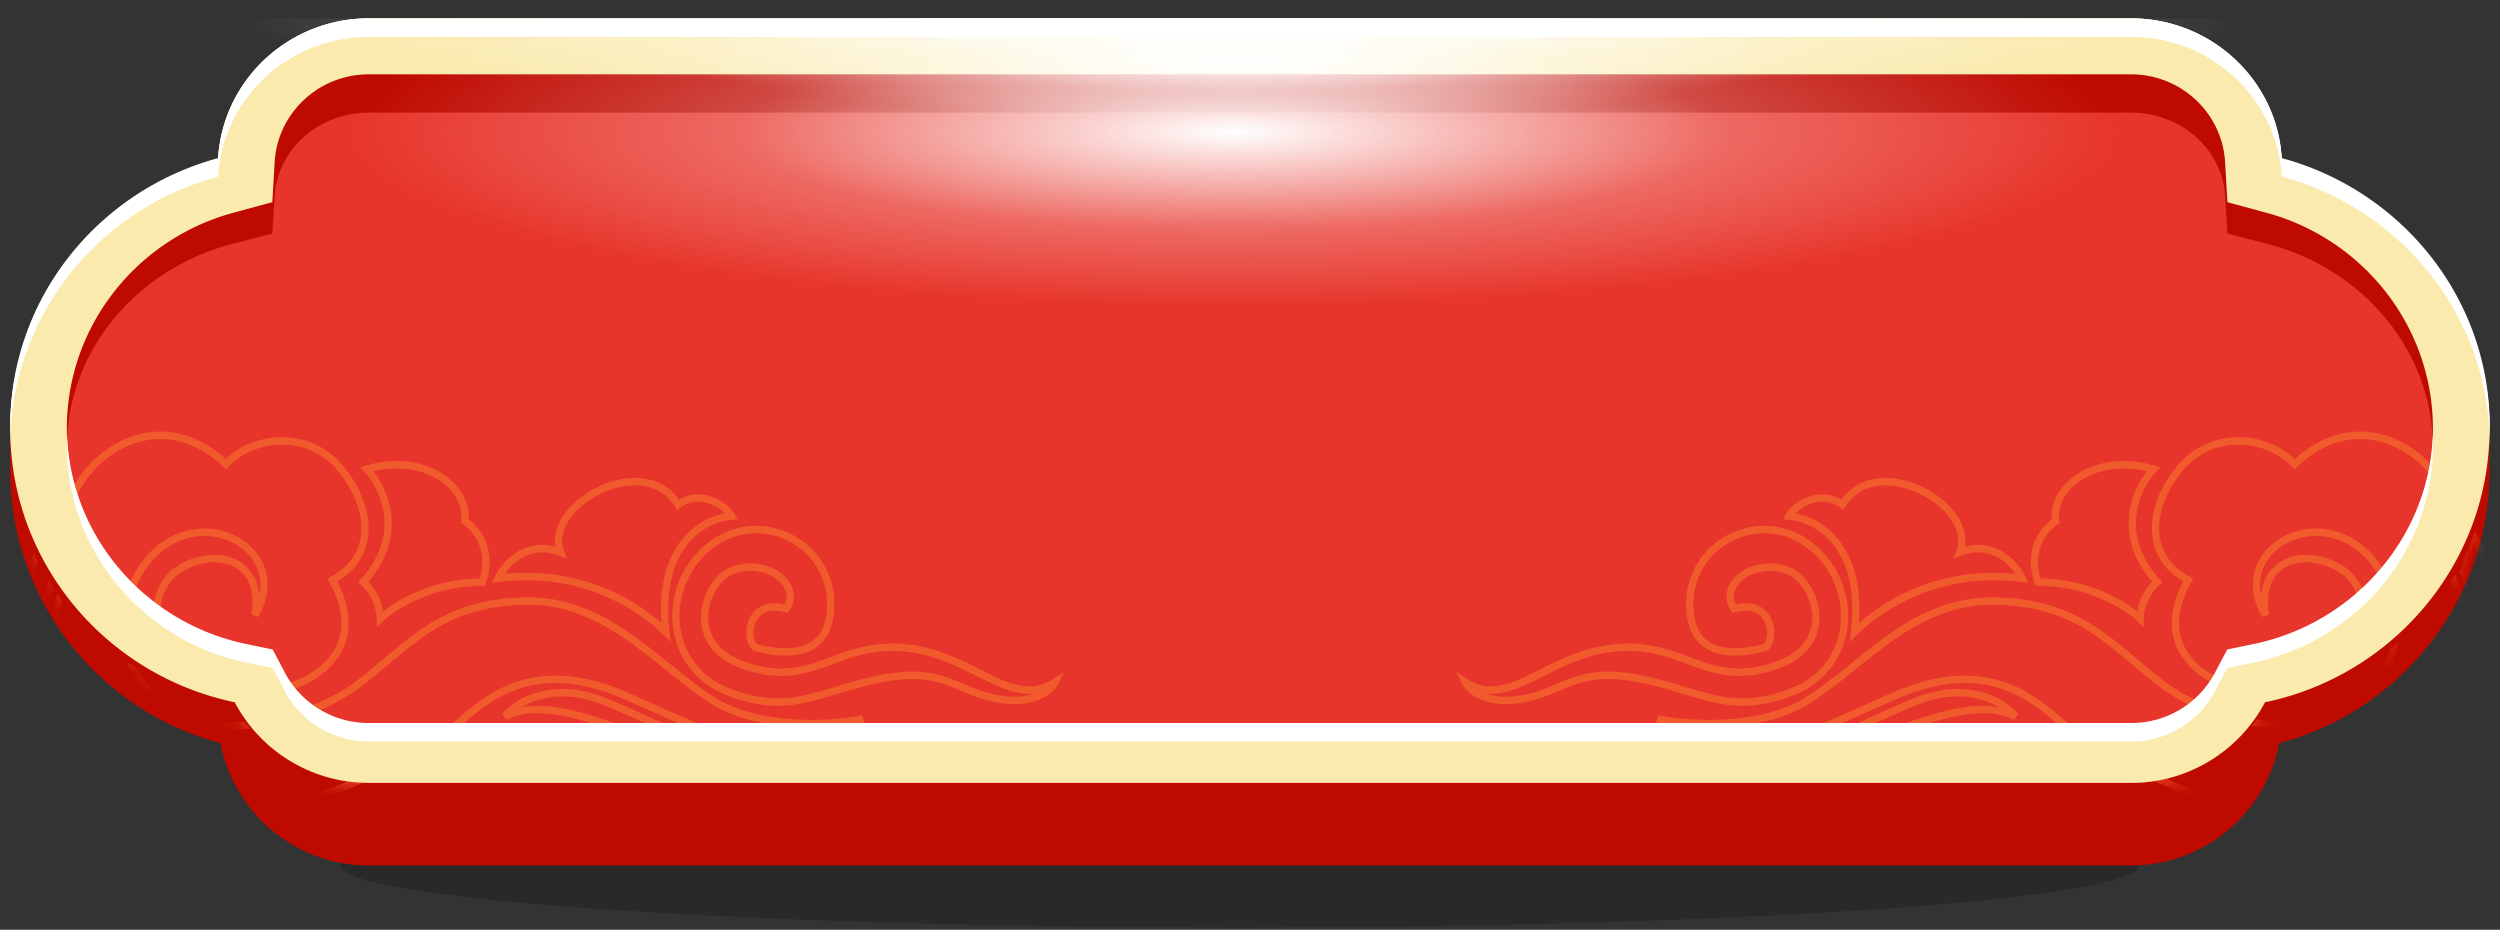 <svg xmlns="http://www.w3.org/2000/svg" xmlns:xlink="http://www.w3.org/1999/xlink" width="121" height="45" fill="none" viewBox="0 0 121 45">
  <rect x="0" y="0" width="121" height="45" fill="#333333" stroke="none"/>
  <g clip-path="url(#a)">
    <ellipse cx="59.994" cy="41.89" fill="#000" fill-opacity=".2" rx="43.5" ry="3"/>
    <path fill="#BF0A00" d="M10.673 35.967C4.813 34.415.494 29.089.494 22.757c0-6.29 4.262-11.588 10.063-13.179.22-3.829 3.403-6.866 7.297-6.866h85.28c3.895 0 7.078 3.037 7.298 6.866 5.801 1.59 10.062 6.889 10.062 13.179 0 6.332-4.318 11.658-10.178 13.21a7.31 7.31 0 0 1-7.182 5.923h-85.28a7.306 7.306 0 0 1-7.181-5.923"/>
    <use xlink:href="#b" stroke-width="1.827"/>
    <mask id="c" width="121" height="38" x="0" y="0" maskUnits="userSpaceOnUse" style="mask-type:alpha">
      <use xlink:href="#b" stroke-width="1.827"/>
    </mask>
    <g fill="#F15A2D" fill-rule="evenodd" clip-rule="evenodd" mask="url(#c)">
      <path d="M4.839 22c-1.597 1.322-2.47 3.63-1.55 5.583-.603 1.075-1.238 2.894-1.106 4.857.137 2.027 1.094 4.193 3.715 5.828 3.216 2.006 6.965 1.433 10.016.303 2.578-.954 4.694-2.322 5.61-2.913q.255-.166.38-.241a4 4 0 0 0 .486-.361l.195-.164h.001q.182-.155.393-.326c.434-.35.96-.73 1.607-1.02 1.284-.577 3.073-.817 5.606.285q.809.354 1.51.669c.641.286 1.222.546 1.759.77.933.387 1.755.675 2.576.82 1.654.292 3.28.002 5.796-1.125l-.103-.342c-.732.146-1.976.277-3.316.191-1.342-.085-2.76-.386-3.855-1.087-.697-.447-1.365-.977-2.044-1.523l-.148-.118c-.63-.507-1.271-1.023-1.948-1.486-1.462-1.001-3.102-1.766-5.196-1.687-3.3.124-4.966 1.54-6.643 2.964-.435.37-.872.74-1.338 1.09-1.123.84-2.788 1.558-4.48 1.848-1.697.291-3.388.148-4.587-.686-1.486-1.033-2.06-2.64-1.95-4.163.11-1.53.908-2.956 2.14-3.628 1.205-.657 2.543-.443 3.386.246.42.343.714.801.813 1.325.052.27.052.563-.013.872a2.5 2.5 0 0 0-.203-.755 1.92 1.92 0 0 0-.988-.974c-.837-.37-1.942-.206-2.846.386-1.63 1.065-1.762 4.594 1.324 5.842 1.755.71 3.96.508 5.429-.424.737-.468 1.3-1.129 1.514-1.963.204-.793.083-1.717-.461-2.741.989-.584 1.475-1.466 1.515-2.452.042-1.028-.402-2.144-1.21-3.135-1.53-1.878-4.247-1.744-5.699-.347-1.03-.934-2.127-1.33-3.173-1.328-1.085.002-2.1.434-2.914 1.11m5.974.598c-1.008-.961-2.068-1.35-3.06-1.347-.993.002-1.933.397-2.696 1.03-1.534 1.272-2.305 3.453-1.414 5.226l.045.09-.05.085c-.59 1.015-1.236 2.808-1.106 4.733.129 1.913 1.025 3.971 3.547 5.544 3.08 1.922 6.7 1.39 9.717.273 2.534-.939 4.605-2.276 5.533-2.874q.266-.173.4-.254a3.6 3.6 0 0 0 .442-.33l.189-.157q.187-.16.404-.335c.445-.359.997-.758 1.682-1.066 1.378-.62 3.266-.855 5.882.283.549.239 1.052.464 1.52.673.637.285 1.209.54 1.743.763.925.385 1.72.661 2.505.8 1.278.225 2.551.09 4.335-.578-.61.048-1.31.063-2.038.017-1.369-.087-2.853-.395-4.018-1.141-.715-.459-1.397-1-2.075-1.544l-.146-.117c-.632-.509-1.263-1.017-1.928-1.472-1.428-.977-2.995-1.701-4.99-1.627-3.174.12-4.738 1.447-6.402 2.859-.445.376-.896.759-1.387 1.127-1.171.877-2.888 1.613-4.628 1.912-1.738.298-3.534.165-4.84-.743-1.602-1.114-2.22-2.852-2.102-4.49.118-1.63.968-3.18 2.325-3.919 1.329-.724 2.816-.494 3.766.282.476.39.822.92.94 1.538.117.62.002 1.314-.415 2.023l-.322-.123c.106-.664.036-1.177-.139-1.559a1.57 1.57 0 0 0-.81-.796c-.706-.313-1.69-.186-2.521.358-1.359.889-1.587 4.05 1.264 5.203 1.658.67 3.748.474 5.119-.396.681-.433 1.174-1.025 1.36-1.748.184-.72.07-1.601-.515-2.629l-.094-.165.165-.087c.992-.524 1.45-1.334 1.486-2.235.037-.912-.358-1.944-1.128-2.888-1.427-1.751-4.012-1.58-5.301-.206l-.119.127z"/>
      <path d="M21.35 22.882c-.91-.553-2.202-.77-3.642-.344l-.281.083.204.216c.385.406.844 1.16.955 2.084.109.915-.12 2.013-1.134 3.128l-.13.144.15.121c.236.192.735.802.757 1.643l.01.403.285-.277c.58-.565 2.377-1.73 4.822-1.73h.117l.045-.112c.133-.333.244-.882.153-1.468a2.47 2.47 0 0 0-.982-1.632c.074-.883-.462-1.732-1.33-2.26Zm-.178.31c.825.502 1.252 1.276 1.148 2.009l-.016.112.091.064c.591.41.842.947.92 1.453a2.6 2.6 0 0 1-.09 1.163c-2.2.034-3.888.963-4.68 1.6a2.76 2.76 0 0 0-.718-1.433c.982-1.147 1.223-2.298 1.105-3.283a4.2 4.2 0 0 0-.856-2.066c1.243-.299 2.332-.083 3.096.381m3.834 3.542c.484-.304 1.116-.472 1.88-.273-.091-.538.08-1.073.4-1.54.386-.564.999-1.048 1.684-1.37.687-.32 1.461-.485 2.178-.39.668.087 1.286.402 1.72 1.02.53-.321 1.101-.304 1.577-.141.512.175.943.53 1.116.855l.133.249-.275.018c-.59.038-1.462.349-2.125 1.163-.66.81-1.132 2.14-.89 4.25l.057.496-.35-.344c-1.095-1.071-3.811-3.073-7.98-2.56l-.32.04.143-.298c.159-.33.51-.835 1.052-1.175m7.665-2.209c-.373-.615-.935-.924-1.568-1.007-.638-.084-1.347.062-1.988.362-.642.3-1.2.748-1.544 1.249-.342.5-.46 1.034-.267 1.535l.143.374-.366-.138c-.8-.302-1.428-.15-1.894.142a2.6 2.6 0 0 0-.746.73c3.739-.346 6.305 1.27 7.573 2.382-.136-1.927.33-3.224 1.012-4.061a3.52 3.52 0 0 1 2.055-1.251 2 2 0 0 0-.746-.46c-.443-.152-.955-.148-1.413.194l-.152.112z"/>
      <path d="M34.212 26.313c2.49-2.02 6.167-.265 6.167 2.934 0 .79-.192 1.354-.51 1.745-.319.391-.747.587-1.18.675-.765.155-1.591-.022-1.966-.103l-.112-.023c-.26-.052-.4-.316-.458-.562a1.67 1.67 0 0 1 .05-.88 1.3 1.3 0 0 1 .623-.752c.297-.154.678-.199 1.15-.091.107-.2.123-.4.074-.588-.058-.224-.214-.447-.451-.63-.476-.366-1.247-.55-2.047-.277-.294.1-.588.345-.822.687-.233.34-.398.764-.442 1.204-.045.438.03.888.273 1.289.242.4.659.766 1.32 1.02.855.33 1.556.424 2.178.388.624-.036 1.179-.202 1.746-.404q.2-.07.4-.146c1.017-.375 2.121-.782 3.694-.615 1.418.15 2.56.726 3.546 1.222q.269.136.523.26c1.112.537 2.01.824 3 .2l.526-.33-.278.566c-.23.465-1.098 1.179-2.8.925-.751-.112-1.334-.356-1.884-.587-.22-.092-.434-.182-.652-.26-.771-.279-1.66-.452-3.143-.166a20 20 0 0 0-2 .51l-.232.07-.008.003c-.51.154-.996.301-1.482.405-1.136.245-2.281.259-3.845-.353-1.593-.623-2.459-1.955-2.609-3.386a4.5 4.5 0 0 1 1.651-3.95m5.817 2.934c0-2.877-3.325-4.497-5.601-2.65a4.13 4.13 0 0 0-1.52 3.627c.137 1.3.92 2.515 2.386 3.088 1.496.585 2.572.569 3.65.338.471-.102.942-.244 1.454-.399l.242-.073a20 20 0 0 1 2.033-.519c1.546-.297 2.496-.118 3.322.18.248.09.478.186.706.282.536.225 1.058.444 1.766.55.698.104 1.225.032 1.608-.106-.756.086-1.49-.203-2.255-.573l-.54-.267c-.984-.495-2.066-1.039-3.416-1.182-1.491-.158-2.523.222-3.538.595l-.407.148c-.576.205-1.167.384-1.84.423-.675.039-1.424-.064-2.32-.41-.72-.277-1.205-.689-1.495-1.168a2.43 2.43 0 0 1-.324-1.517 3 3 0 0 1 .505-1.375c.264-.385.614-.69.997-.82.906-.309 1.797-.108 2.366.33.284.22.496.505.58.826.084.326.031.672-.19.991l-.07.102-.117-.032c-.47-.13-.801-.084-1.028.033a.94.94 0 0 0-.45.55 1.3 1.3 0 0 0-.04.676c.048.209.135.282.184.292q.053.01.12.025c.384.081 1.136.241 1.825.101.38-.077.726-.243.979-.553.252-.31.428-.784.428-1.513m-37.537-3.98-.27.448c-2.477 4.092-2.187 8.856.21 11.944 2.407 3.1 6.896 4.465 12.717 1.847l-.113-.34c-6.12 1.6-9.764.02-11.572-2.547-1.82-2.584-1.825-6.223-.556-8.825l.044-.09-.05-.085a1.4 1.4 0 0 1-.113-.315 6 6 0 0 1-.108-.507 14 14 0 0 1-.137-1.005zm-.234 1.089c.023.163.05.337.079.506.033.19.072.376.114.537.03.114.065.224.106.315-1.28 2.7-1.265 6.436.624 9.117 1.672 2.374 4.781 3.88 9.656 3.157-4.634 1.37-8.146.004-10.132-2.554-2.209-2.846-2.568-7.209-.447-11.078m22.043 8.205c.563-.687 2.277-1.768 4.751-.882.566.202 1.229.502 1.953.83q.37.169.757.342c1.027.457 2.156.927 3.332 1.26 2.352.664 4.864.768 7.097-.875l.232.267c-.746.864-3.272 2.425-6.722 1.776-1.564-.295-3.157-.881-4.662-1.435-.549-.202-1.086-.4-1.606-.578-.98-.334-1.898-.599-2.732-.7s-1.57-.036-2.19.274zm4.637-.542c-1.642-.587-2.905-.25-3.673.204.464-.08.96-.077 1.477-.015.87.106 1.816.38 2.8.716.537.184 1.085.385 1.64.59 1.497.55 3.048 1.121 4.581 1.41a8.1 8.1 0 0 0 3.479-.087c-1.427.215-2.872.008-4.24-.379-1.2-.339-2.347-.817-3.378-1.276q-.399-.178-.771-.347c-.72-.327-1.364-.618-1.915-.816M117.15 22c1.596 1.322 2.47 3.63 1.549 5.583.603 1.075 1.239 2.894 1.106 4.857-.137 2.027-1.093 4.193-3.715 5.828-3.216 2.006-6.965 1.433-10.016.303-2.577-.954-4.693-2.322-5.609-2.913q-.255-.166-.38-.241a4 4 0 0 1-.487-.361l-.195-.164q-.183-.155-.393-.326c-.435-.35-.96-.73-1.607-1.02-1.285-.577-3.074-.817-5.607.285q-.809.354-1.51.669c-.641.286-1.222.546-1.758.77-.934.387-1.755.675-2.577.82-1.654.292-3.279.002-5.795-1.125l.102-.342c.732.146 1.977.277 3.316.191 1.342-.085 2.76-.386 3.855-1.087.697-.447 1.365-.977 2.045-1.523l.147-.118c.63-.507 1.272-1.023 1.948-1.486 1.463-1.001 3.102-1.766 5.197-1.687 3.3.124 4.966 1.54 6.642 2.964.436.37.872.74 1.338 1.09 1.123.84 2.788 1.558 4.481 1.848 1.697.291 3.387.148 4.586-.686 1.487-1.033 2.06-2.64 1.95-4.163-.11-1.53-.907-2.956-2.14-3.628-1.205-.657-2.543-.443-3.386.246-.42.343-.714.801-.813 1.325a2.2 2.2 0 0 0 .014.872q.048-.421.203-.755c.213-.465.565-.787.987-.974.838-.37 1.943-.206 2.847.386 1.629 1.065 1.762 4.594-1.324 5.842-1.755.71-3.961.508-5.429-.424-.738-.468-1.301-1.129-1.515-1.963-.203-.793-.083-1.717.462-2.741-.99-.584-1.476-1.466-1.516-2.452-.041-1.028.402-2.144 1.21-3.135 1.531-1.878 4.247-1.744 5.699-.347 1.031-.934 2.128-1.33 3.173-1.328 1.085.002 2.1.434 2.915 1.11m-5.974.598c1.007-.961 2.067-1.35 3.059-1.347.994.002 1.933.397 2.696 1.03 1.535 1.272 2.306 3.453 1.414 5.226l-.045.09.05.085c.59 1.015 1.237 2.808 1.107 4.733-.129 1.913-1.026 3.971-3.548 5.544-3.08 1.922-6.7 1.39-9.717.273-2.534-.939-4.605-2.276-5.533-2.874a15 15 0 0 0-.4-.254 4 4 0 0 1-.442-.33l-.188-.157q-.188-.16-.404-.335c-.446-.359-.998-.758-1.683-1.066-1.377-.62-3.266-.855-5.882.283-.549.239-1.052.464-1.52.673-.636.285-1.209.54-1.743.763-.925.385-1.72.661-2.505.8-1.278.225-2.55.09-4.335-.578.61.048 1.311.063 2.039.017 1.368-.087 2.853-.395 4.017-1.141.716-.459 1.397-1 2.076-1.544l.145-.117c.632-.509 1.264-1.017 1.928-1.472 1.428-.977 2.996-1.701 4.99-1.627 3.174.12 4.738 1.447 6.403 2.859.444.376.895.759 1.386 1.127 1.172.877 2.888 1.613 4.629 1.912 1.737.298 3.533.165 4.839-.743 1.602-1.114 2.22-2.852 2.102-4.49-.117-1.63-.968-3.18-2.324-3.919-1.329-.724-2.816-.494-3.767.282a2.62 2.62 0 0 0-.939 1.538c-.117.62-.002 1.314.415 2.023l.321-.123c-.106-.664-.036-1.177.139-1.559.175-.38.46-.642.81-.796.707-.313 1.69-.186 2.522.358 1.358.889 1.587 4.05-1.265 5.203-1.658.67-3.747.474-5.118-.396-.682-.433-1.174-1.025-1.36-1.748-.184-.72-.071-1.601.514-2.629l.094-.165-.165-.087c-.991-.524-1.449-1.334-1.486-2.235-.036-.912.359-1.944 1.129-2.888 1.426-1.751 4.012-1.58 5.301-.206l.118.127z"/>
      <path d="M100.639 22.882c.909-.553 2.202-.77 3.641-.344l.281.083-.204.216a3.8 3.8 0 0 0-.954 2.084c-.11.915.12 2.013 1.133 3.128l.13.144-.15.121c-.236.192-.735.802-.757 1.643l-.01.403-.284-.277c-.58-.565-2.378-1.73-4.823-1.73h-.117l-.044-.112a2.9 2.9 0 0 1-.153-1.468 2.47 2.47 0 0 1 .982-1.632c-.074-.883.461-1.732 1.329-2.26Zm.177.31c-.824.502-1.252 1.276-1.148 2.009l.016.112-.091.064c-.59.41-.842.947-.92 1.453-.07.45-.002.876.09 1.163 2.2.034 3.889.963 4.681 1.6a2.76 2.76 0 0 1 .717-1.433c-.981-1.147-1.223-2.298-1.105-3.283.103-.864.481-1.59.856-2.066-1.243-.299-2.332-.083-3.096.381m-3.833 3.542c-.485-.304-1.117-.472-1.881-.273.092-.538-.08-1.073-.4-1.54-.386-.564-.998-1.048-1.684-1.37-.686-.32-1.46-.485-2.177-.39-.668.087-1.286.402-1.72 1.02-.531-.321-1.102-.304-1.577-.141-.512.175-.944.53-1.117.855l-.133.249.275.018c.59.038 1.462.349 2.126 1.163.66.81 1.132 2.14.889 4.25l-.057.496.35-.344c1.095-1.071 3.812-3.073 7.98-2.56l.32.04-.143-.298a3 3 0 0 0-1.052-1.175Zm-7.666-2.209c.373-.615.935-.924 1.568-1.007.638-.084 1.347.062 1.989.362.641.3 1.2.748 1.543 1.249.342.5.46 1.034.268 1.535l-.144.374.366-.138c.8-.302 1.428-.15 1.894.142.328.206.579.484.746.73-3.738-.346-6.305 1.27-7.573 2.382.137-1.927-.33-3.224-1.012-4.061a3.52 3.52 0 0 0-2.055-1.251 2 2 0 0 1 .747-.46c.442-.152.954-.148 1.413.194l.151.112.1-.163Z"/>
      <path d="M87.776 26.313c-2.49-2.02-6.166-.265-6.166 2.934 0 .79.191 1.354.51 1.745.318.391.746.587 1.179.675.765.155 1.592-.022 1.967-.103l.111-.023c.26-.052.401-.316.459-.562a1.66 1.66 0 0 0-.051-.88 1.3 1.3 0 0 0-.623-.752c-.296-.154-.678-.199-1.15-.091a.8.8 0 0 1-.074-.588c.058-.224.214-.447.452-.63.475-.366 1.247-.55 2.047-.277.293.1.587.345.821.687.233.34.398.764.443 1.204a2.06 2.06 0 0 1-.274 1.289c-.242.4-.658.766-1.32 1.02-.855.33-1.555.424-2.178.388-.624-.036-1.178-.202-1.746-.404l-.4-.146c-1.017-.375-2.12-.782-3.694-.615-1.417.15-2.56.726-3.546 1.222q-.268.136-.523.26c-1.112.537-2.01.824-3 .2l-.526-.33.279.566c.229.465 1.098 1.179 2.799.925.751-.112 1.334-.356 1.885-.587.22-.092.434-.182.652-.26.77-.279 1.659-.452 3.143-.166.749.144 1.397.33 1.999.51l.232.07.008.003c.51.154.996.301 1.482.405 1.137.245 2.281.259 3.845-.353 1.594-.623 2.459-1.955 2.61-3.386a4.5 4.5 0 0 0-1.652-3.95m-5.817 2.934c0-2.877 3.325-4.497 5.601-2.65a4.13 4.13 0 0 1 1.52 3.627c-.137 1.3-.92 2.515-2.385 3.088-1.496.585-2.573.569-3.65.338a19 19 0 0 1-1.454-.399l-.243-.073a20 20 0 0 0-2.032-.519c-1.547-.297-2.497-.118-3.322.18-.248.09-.479.186-.707.282-.535.225-1.058.444-1.765.55-.699.104-1.225.032-1.609-.106.757.086 1.49-.203 2.256-.573q.265-.13.538-.267c.986-.495 2.067-1.039 3.418-1.182 1.49-.158 2.523.222 3.538.595q.202.075.407.148c.576.205 1.167.384 1.84.423.675.039 1.423-.064 2.32-.41.72-.277 1.204-.689 1.494-1.168.289-.478.375-1.01.324-1.517a3 3 0 0 0-.504-1.375c-.265-.385-.614-.69-.998-.82-.906-.309-1.797-.108-2.365.33-.285.22-.497.505-.58.826-.085.326-.032.672.189.991l.07.102.117-.032c.47-.13.801-.084 1.028.033s.372.32.45.55c.08.232.086.483.04.676-.048.209-.135.282-.184.292l-.12.025c-.383.081-1.135.241-1.825.101-.38-.077-.726-.243-.978-.553-.253-.31-.429-.784-.429-1.513m37.537-3.98.271.448c2.477 4.092 2.187 8.856-.211 11.944-2.406 3.1-6.896 4.465-12.717 1.847l.113-.34c6.12 1.6 9.764.02 11.573-2.547 1.82-2.584 1.824-6.223.555-8.825l-.044-.09.051-.085q.051-.087.113-.315c.039-.148.075-.323.108-.507.065-.367.113-.758.137-1.005zm.234 1.089c-.022.163-.049.337-.079.506-.033.19-.071.376-.114.537-.03.114-.065.224-.105.315 1.279 2.7 1.264 6.436-.625 9.117-1.672 2.374-4.781 3.88-9.655 3.157 4.633 1.37 8.145.004 10.132-2.554 2.208-2.846 2.568-7.209.446-11.078m-22.043 8.205c-.563-.687-2.277-1.768-4.75-.882-.567.202-1.23.502-1.954.83q-.369.169-.757.342c-1.027.457-2.156.927-3.332 1.26-2.352.664-4.863.768-7.097-.875l-.232.267c.746.864 3.272 2.425 6.723 1.776 1.564-.295 3.156-.881 4.661-1.435.55-.202 1.087-.4 1.607-.578.979-.334 1.897-.599 2.731-.7s1.57-.036 2.19.274zm-4.636-.542c1.641-.587 2.904-.25 3.673.204a5 5 0 0 0-1.477-.015c-.87.106-1.816.38-2.801.716-.537.184-1.084.385-1.64.59-1.496.55-3.047 1.121-4.581 1.41a8.1 8.1 0 0 1-3.478-.087c1.426.215 2.872.008 4.24-.379 1.2-.339 2.347-.817 3.377-1.276q.399-.178.771-.347c.72-.327 1.364-.618 1.916-.816"/>
    </g>
    <path fill="#BF0A00" fill-rule="evenodd" d="M103.134 37.89c2.825 0 5.276-1.498 6.493-3.69 6.207-1.22 10.867-6.367 10.867-12.53 0-5.893-4.261-10.857-10.063-12.347-.22-3.587-3.403-6.433-7.297-6.433h-85.28c-3.894 0-7.077 2.846-7.297 6.433C4.77 10.81.516 15.752.494 21.626v.09C.517 27.857 5.17 32.981 11.362 34.2c1.216 2.192 3.667 3.69 6.493 3.69zm-89.339-4.869-.598-1.077-1.27-.25c-4.966-.976-8.692-5.096-8.692-10.023 0-4.712 3.407-8.686 8.049-9.879l1.897-.487.113-1.836c.137-2.24 2.127-4.018 4.56-4.018h85.28c2.433 0 4.423 1.778 4.561 4.018l.112 1.836 1.897.487c4.643 1.193 8.049 5.167 8.049 9.879 0 4.927-3.726 9.047-8.691 10.024l-1.271.25-.598 1.076c-.764 1.377-2.297 2.308-4.059 2.308h-85.28c-1.761 0-3.295-.931-4.059-2.308" clip-rule="evenodd"/>
    <path fill="#FAEAAD" fill-rule="evenodd" d="m13.197 31.605.598 1.138a4.58 4.58 0 0 0 4.06 2.44h85.279a4.58 4.58 0 0 0 4.06-2.44l.598-1.138 1.27-.265c4.965-1.032 8.691-5.388 8.691-10.596 0-4.98-3.406-9.182-8.048-10.443l-1.897-.516-.113-1.94c-.137-2.368-2.128-4.248-4.561-4.248h-85.28c-2.433 0-4.423 1.88-4.56 4.248l-.113 1.94-1.897.516c-4.642 1.26-8.049 5.462-8.049 10.443 0 5.208 3.726 9.564 8.691 10.596l1.27.265ZM10.557 7.69C4.756 9.266.494 14.513.494 20.744c0 6.515 4.66 11.955 10.867 13.246a7.32 7.32 0 0 0 6.493 3.9h85.28a7.32 7.32 0 0 0 6.493-3.9c6.207-1.291 10.867-6.731 10.867-13.246 0-6.23-4.261-11.478-10.062-13.054-.22-3.792-3.403-6.8-7.298-6.8h-85.28c-3.894 0-7.077 3.008-7.297 6.8" clip-rule="evenodd"/>
    <path fill="#fff" d="m13.794 32.567-.597-1.133-1.271-.262c-4.82-.998-8.473-5.11-8.681-10.09q-.01.224-.01.449c0 5.18 3.726 9.511 8.691 10.538l1.27.263.598 1.132a4.58 4.58 0 0 0 4.06 2.426h85.288a4.58 4.58 0 0 0 4.059-2.426l.598-1.132 1.271-.263c4.965-1.027 8.691-5.358 8.691-10.538q0-.225-.01-.449c-.208 4.98-3.86 9.092-8.681 10.09l-1.271.262-.598 1.133a4.58 4.58 0 0 1-4.059 2.426H17.854a4.58 4.58 0 0 1-4.06-2.426"/>
    <path fill="#fff" d="M.494 20.634c0-6.196 4.262-11.414 10.063-12.981C10.777 3.882 13.96.89 17.854.89h85.288c3.894 0 7.077 2.992 7.297 6.763 5.801 1.567 10.063 6.785 10.063 12.98q0 .225-.008.45c-.2-5.998-4.394-11.004-10.055-12.533-.22-3.771-3.403-6.763-7.297-6.763H17.854c-3.894 0-7.077 2.992-7.297 6.763C4.897 10.08.702 15.084.502 21.082a14 14 0 0 1-.008-.448"/>
    <g style="mix-blend-mode:overlay">
      <ellipse cx="59.704" cy="6.39" fill="url(#d)" rx="42.982" ry="8.5"/>
      <ellipse cx="59.994" cy="2.89" fill="url(#e)" rx="26.985" ry="2.782"/>
    </g>
    <g style="mix-blend-mode:lighten">
      <ellipse cx="59.994" cy="1.111" fill="url(#f)" rx="48.5" ry="3.221"/>
      <ellipse cx="59.994" cy="1.111" fill="url(#g)" rx="26.985" ry="1.792"/>
    </g>
  </g>
  <defs>
    <radialGradient id="d" cx="0" cy="0" r="1" gradientTransform="matrix(0 8.5 -42.982 0 59.704 6.39)" gradientUnits="userSpaceOnUse">
      <stop stop-color="#fff"/>
      <stop offset=".556" stop-color="#fff" stop-opacity=".26"/>
      <stop offset="1" stop-color="#fff" stop-opacity="0"/>
    </radialGradient>
    <radialGradient id="e" cx="0" cy="0" r="1" gradientTransform="matrix(0 2.782 -26.985 0 59.994 2.89)" gradientUnits="userSpaceOnUse">
      <stop stop-color="#fff"/>
      <stop offset=".556" stop-color="#fff" stop-opacity=".26"/>
      <stop offset="1" stop-color="#fff" stop-opacity="0"/>
    </radialGradient>
    <radialGradient id="f" cx="0" cy="0" r="1" gradientTransform="matrix(0 3.221 -48.5 0 59.994 1.11)" gradientUnits="userSpaceOnUse">
      <stop stop-color="#fff"/>
      <stop offset=".556" stop-color="#fff" stop-opacity=".26"/>
      <stop offset="1" stop-color="#fff" stop-opacity="0"/>
    </radialGradient>
    <radialGradient id="g" cx="0" cy="0" r="1" gradientTransform="matrix(0 1.792 -26.985 0 59.994 1.11)" gradientUnits="userSpaceOnUse">
      <stop stop-color="#fff"/>
      <stop offset=".556" stop-color="#fff" stop-opacity=".26"/>
      <stop offset="1" stop-color="#fff" stop-opacity="0"/>
    </radialGradient>
    <clipPath id="a">
      <path fill="#fff" d="M.494.89h120v44h-120z"/>
    </clipPath>
    <path id="b" fill="#E7352B" stroke="#FAEAAD" d="m12.17 33.565-.2-.382-.422-.088c-5.8-1.206-10.14-6.286-10.14-12.351 0-5.801 3.968-10.7 9.389-12.172l.634-.172.038-.657c.192-3.302 2.968-5.94 6.386-5.94h85.279c3.417 0 6.194 2.638 6.385 5.94l.038.657.635.172c5.42 1.472 9.389 6.371 9.389 12.172 0 6.065-4.34 11.145-10.14 12.351l-.423.088-.2.382a6.41 6.41 0 0 1-5.684 3.411h-85.28a6.41 6.41 0 0 1-5.683-3.411Z"/>
  </defs>
</svg>
